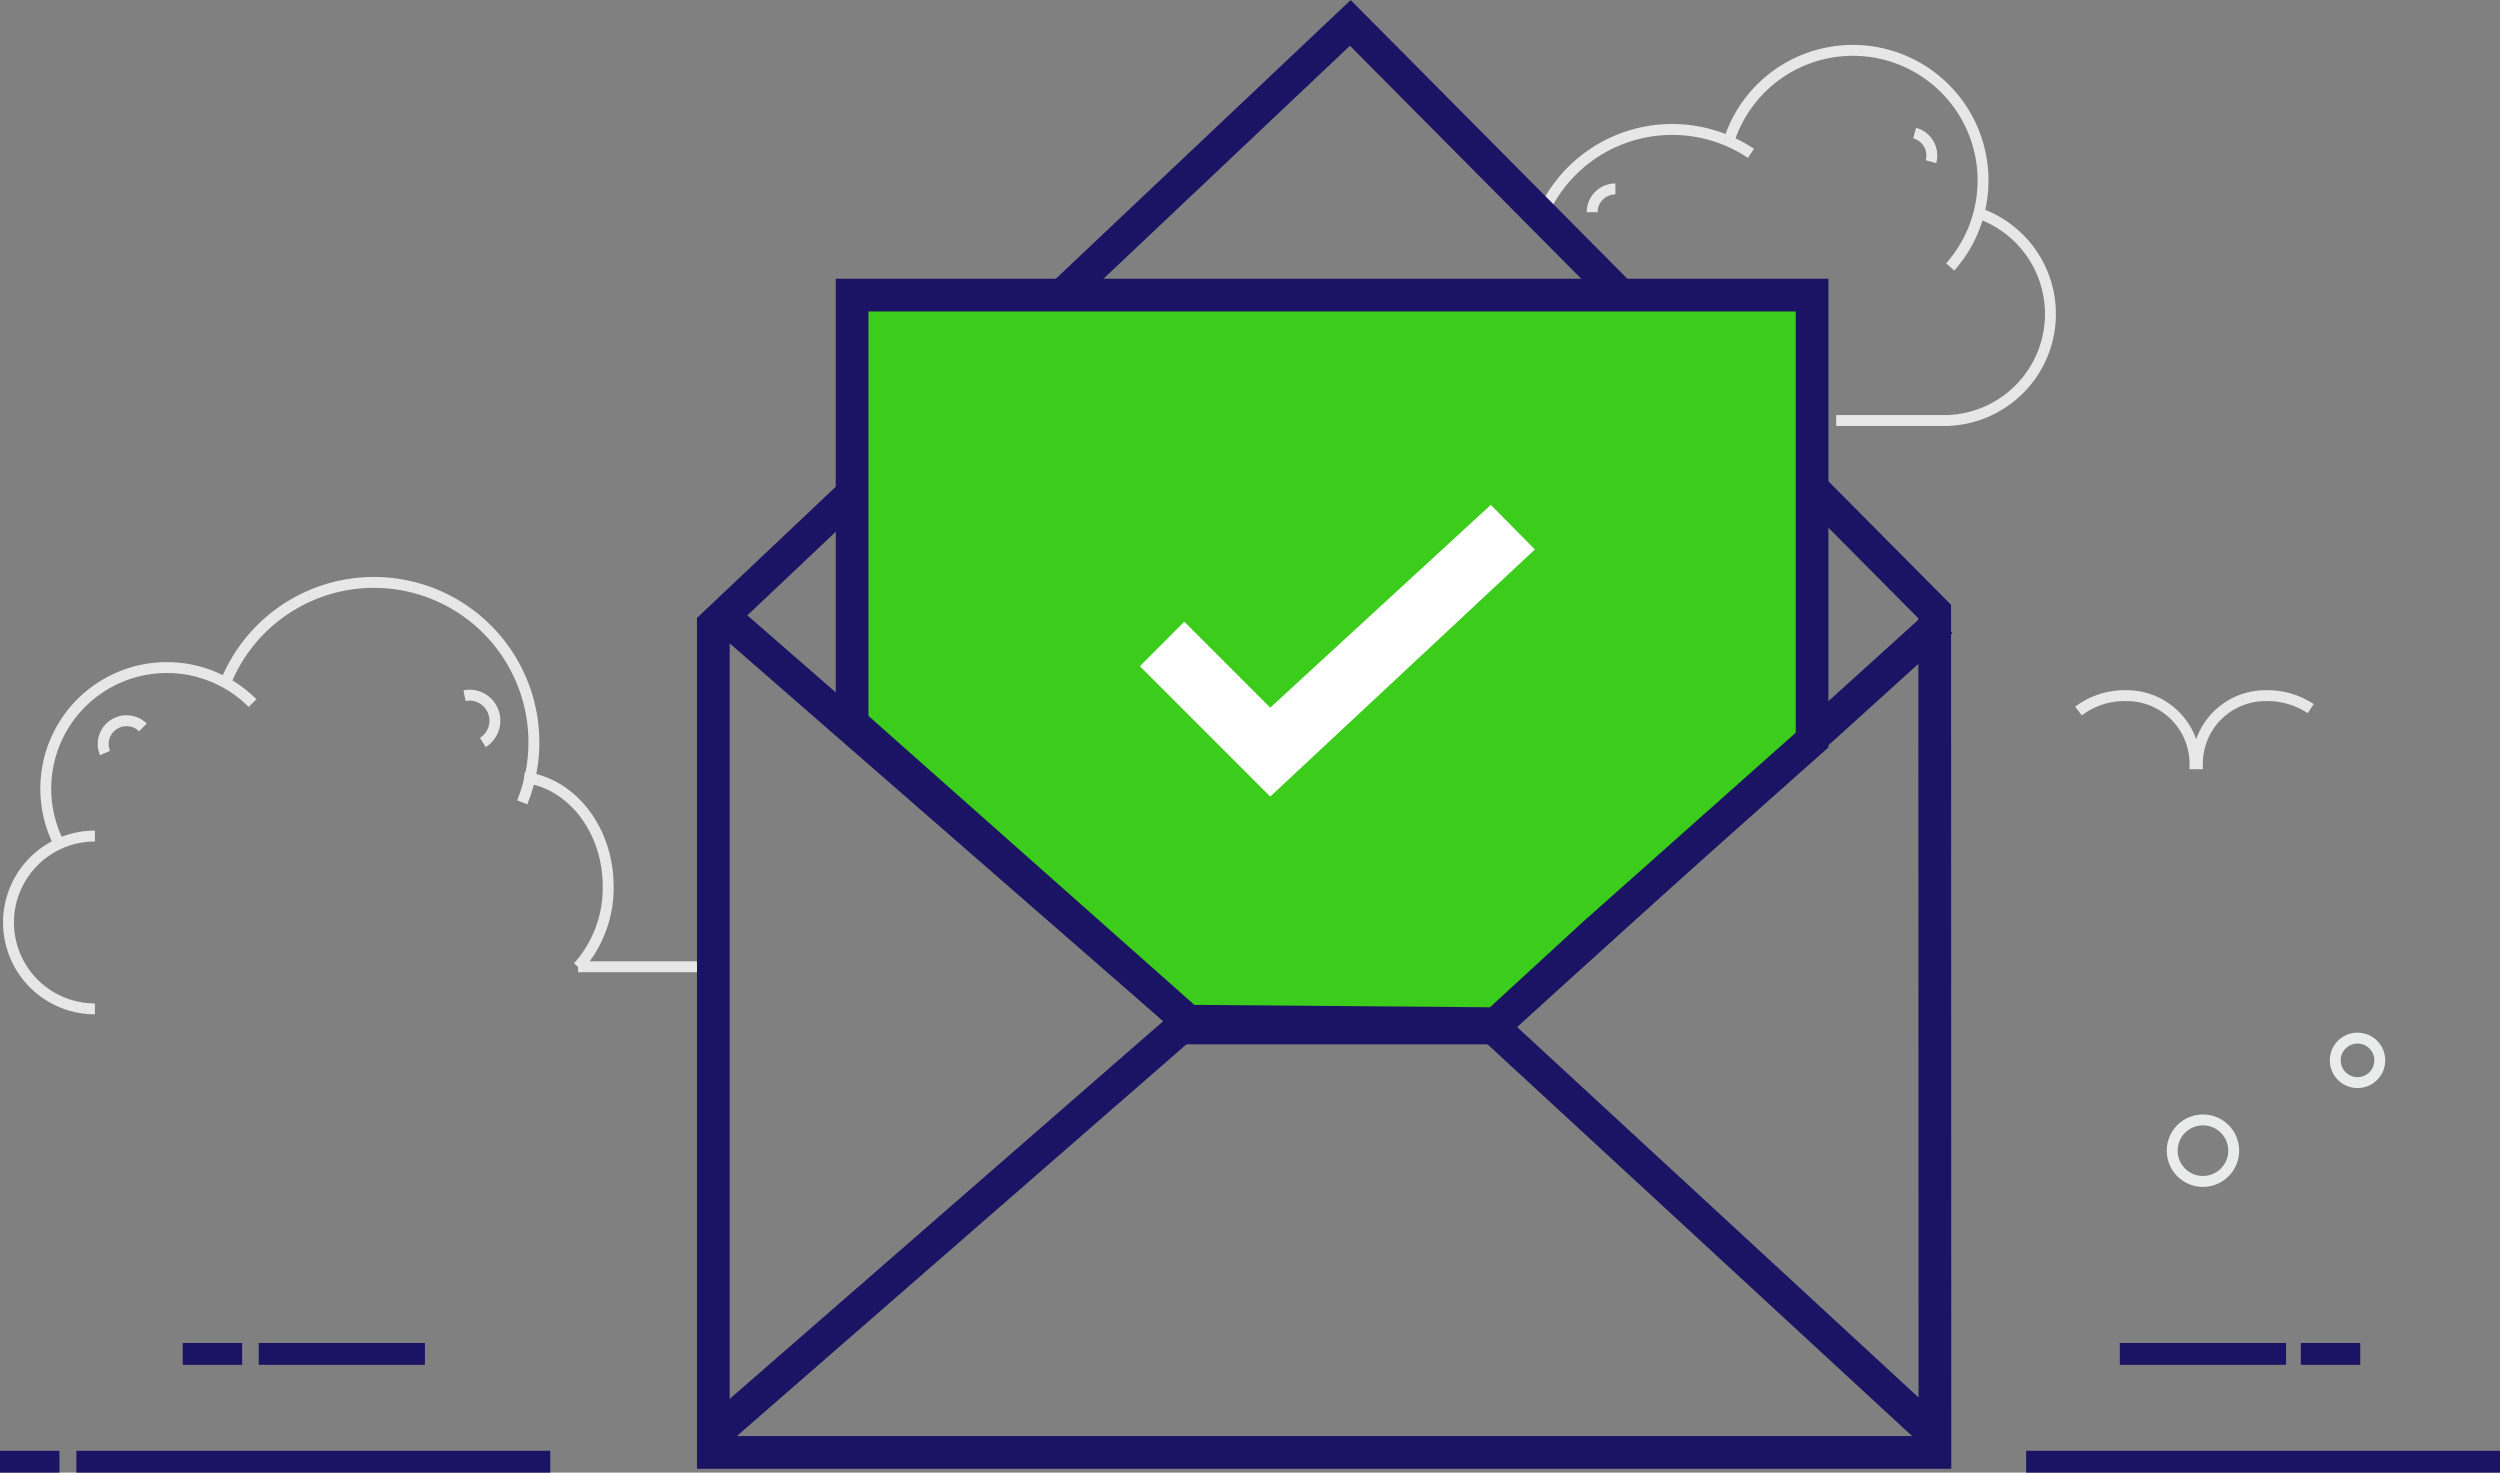 <svg xmlns="http://www.w3.org/2000/svg" style="width: 65%;" id="Layer_1" data-name="Layer 1"
                 viewBox="0 0 229.17 134.99"><rect x="0" y="0" width="229.17" height="134.99" fill="#808080" stroke="none"/><title>email-verification</title>
                <g id="Deleted_Symbol" data-name="Deleted Symbol">
                    <g id="tick">
                        <path d="M21.83,139.09a7.92,7.92,0,1,0,0,15.84" transform="translate(-13.13 -62.45)"
                              style="fill:none;stroke:#e7e7e7;stroke-miterlimit:10"/>
                        <path d="M18.55,139.81A11.1,11.1,0,0,1,36.28,126.9" transform="translate(-13.13 -62.45)"
                              style="fill:none;stroke:#e7e7e7;stroke-miterlimit:10"/>
                        <path d="M33.82,125A14.66,14.66,0,1,1,61,136" transform="translate(-13.13 -62.45)"
                              style="fill:none;stroke:#e7e7e7;stroke-miterlimit:10"/>
                        <path d="M61.18,133.71c4.32.49,7.7,4.77,7.7,10a10.84,10.84,0,0,1-2.76,7.38"
                              transform="translate(-13.13 -62.45)"
                              style="fill:none;stroke:#e7e7e7;stroke-miterlimit:10"/>
                        <line x1="52.99" y1="88.62" x2="66.73" y2="88.62"
                              style="fill:none;stroke:#e7e7e7;stroke-miterlimit:10"/>
                        <path d="M22.76,131.48a2.09,2.09,0,0,1-.17-.83,2.14,2.14,0,0,1,3.64-1.52"
                              transform="translate(-13.13 -62.45)"
                              style="fill:none;stroke:#e7e7e7;stroke-miterlimit:10"/>
                        <path d="M55.71,126.22a2.49,2.49,0,0,1,.94,0,2.35,2.35,0,0,1,.74,4.29"
                              transform="translate(-13.13 -62.45)"
                              style="fill:none;stroke:#e7e7e7;stroke-miterlimit:10"/>
                        <path d="M171.51,75.72a11.93,11.93,0,1,1,20.39,11.2" transform="translate(-13.13 -62.45)"
                              style="fill:none;stroke:#e7e7e7;stroke-miterlimit:10"/>
                        <path d="M194.52,82a9.77,9.77,0,0,1-3.07,19h-10" transform="translate(-13.13 -62.45)"
                              style="fill:none;stroke:#e7e7e7;stroke-miterlimit:10"/>
                        <path d="M154.87,81.34a13,13,0,0,1,18.77-4.83" transform="translate(-13.13 -62.45)"
                              style="fill:none;stroke:#e7e7e7;stroke-miterlimit:10"/>
                        <path d="M157.38,96.56a12.89,12.89,0,0,1-3.85-7.74" transform="translate(-13.13 -62.45)"
                              style="fill:none;stroke:#e7e7e7;stroke-miterlimit:10"/>
                        <path d="M159.08,81.9a2.13,2.13,0,0,1,2.13-2.13" transform="translate(-13.13 -62.45)"
                              style="fill:none;stroke:#e7e7e7;stroke-miterlimit:10"/>
                        <path d="M188.64,74.65a2.13,2.13,0,0,1,1.5,2.62" transform="translate(-13.13 -62.45)"
                              style="fill:none;stroke:#e7e7e7;stroke-miterlimit:10"/>
                        <polygon points="177.37 133.14 65.39 133.14 65.39 57.29 123.78 2.1 177.35 56.06 177.37 133.14"
                                 style="fill:none;stroke:#1b1464;stroke-miterlimit:10;stroke-width:3px"/>
                        <polyline points="65.39 55.68 108.91 93.61 65.39 131.53"
                                  style="fill:none;stroke:#1b1464;stroke-miterlimit:10;stroke-width:3px"/>
                        <polyline points="177.97 56.92 136.84 94.13 177.37 131.53"
                                  style="fill:none;stroke:#1b1464;stroke-miterlimit:10;stroke-width:3px"/>
                        <line x1="137.16" y1="94.23" x2="106.83" y2="94.23"
                              style="fill:none;stroke:#1b1464;stroke-miterlimit:10;stroke-width:3px"/>
                        <polygon
                                points="146.12 85.61 137.16 93.84 108.91 93.61 78.11 66.3 78.11 27.05 166.11 27.05 166.11 67.84 146.12 85.61"
                                style="fill:#3ccd1c;stroke:#1b1464;stroke-miterlimit:10;stroke-width:3px"/>
                        <polygon
                                points="136.66 46.28 116.44 64.87 108.56 56.99 104.49 61.07 116.44 73.02 140.7 50.37 136.66 46.28"
                                style="fill:#fff"/>
                        <line x1="209.56" y1="124.11" x2="194.32" y2="124.11"
                              style="fill:none;stroke:#1b1464;stroke-miterlimit:10;stroke-width:2px"/>
                        <line x1="229.17" y1="133.99" x2="185.73" y2="133.99"
                              style="fill:none;stroke:#1b1464;stroke-miterlimit:10;stroke-width:2px"/>
                        <circle cx="201.94" cy="105.48" r="2.82" style="fill:none;stroke:#eaebeb;stroke-miterlimit:10"/>
                        <circle cx="216.11" cy="97.2" r="2.04" style="fill:none;stroke:#eaebeb;stroke-miterlimit:10"/>
                        <line x1="50.44" y1="133.99" x2="7" y2="133.99"
                              style="fill:none;stroke:#1b1464;stroke-miterlimit:10;stroke-width:2px"/>
                        <line x1="38.95" y1="124.11" x2="23.72" y2="124.11"
                              style="fill:none;stroke:#1b1464;stroke-miterlimit:10;stroke-width:2px"/>
                        <line x1="22.2" y1="124.11" x2="16.75" y2="124.11"
                              style="fill:none;stroke:#1b1464;stroke-miterlimit:10;stroke-width:2px"/>
                        <path d="M203.66,127.63a7,7,0,0,1,4.43-1.41,6.25,6.25,0,0,1,6.25,6.24h.22a6.24,6.24,0,0,1,6.24-6.24,7.17,7.17,0,0,1,4.15,1.19"
                              transform="translate(-13.13 -62.45)"
                              style="fill:none;stroke:#e7e7e7;stroke-miterlimit:10"/>
                        <path d="M20.28,162.57" transform="translate(-13.13 -62.45)"
                              style="fill:none;stroke:#e7e7e7;stroke-miterlimit:10"/>
                        <line x1="5.45" y1="133.99" y2="133.99"
                              style="fill:none;stroke:#1b1464;stroke-miterlimit:10;stroke-width:2px"/>
                        <line x1="216.36" y1="124.11" x2="210.91" y2="124.11"
                              style="fill:none;stroke:#1b1464;stroke-miterlimit:10;stroke-width:2px"/>
                    </g>
                </g>
            </svg>